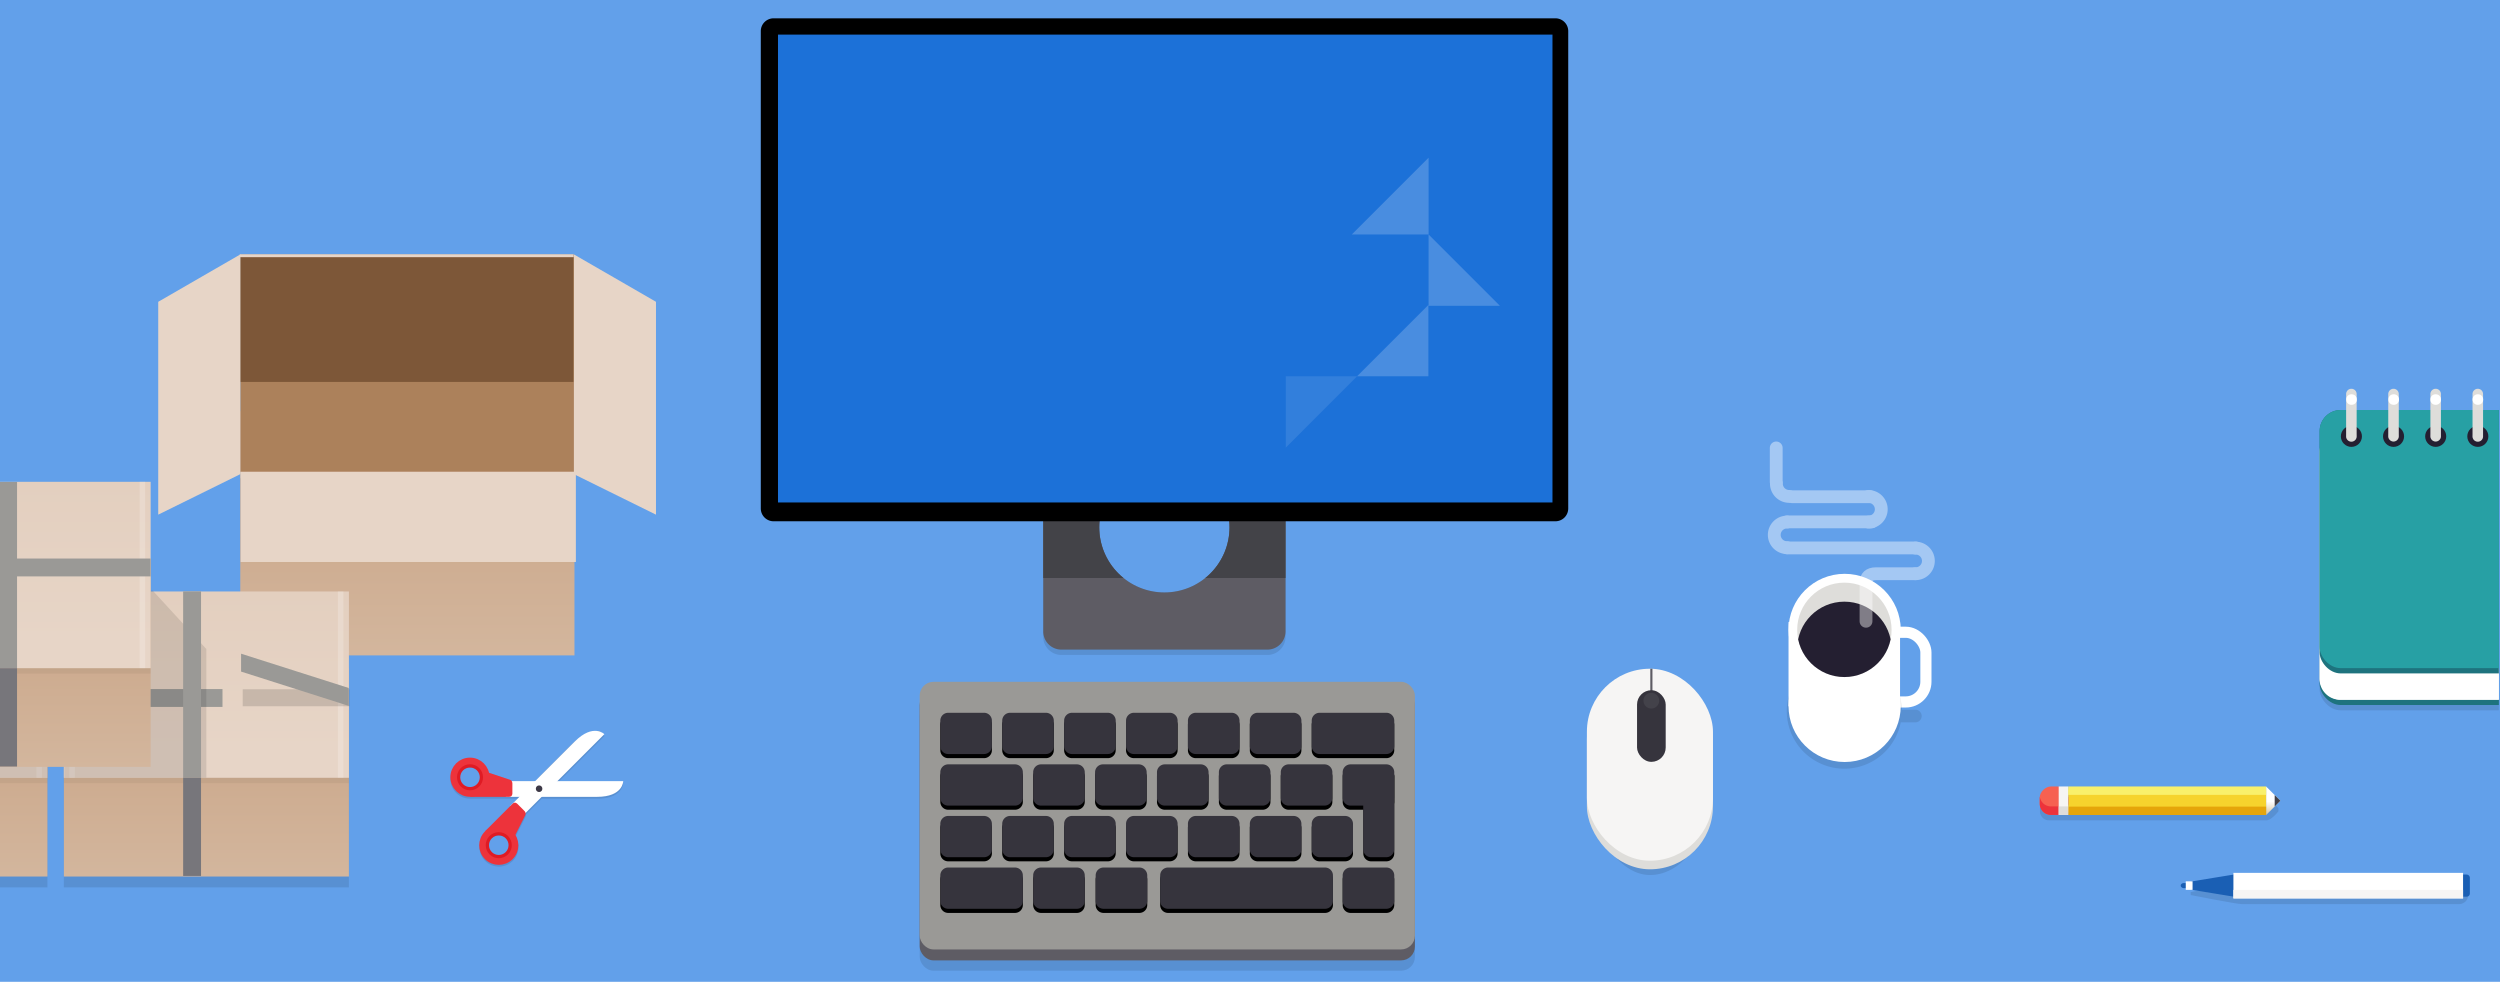 <svg xmlns="http://www.w3.org/2000/svg" xmlns:xlink="http://www.w3.org/1999/xlink" height="754" width="1920"><defs><linearGradient id="c"><stop stop-color="#d0bb8e" offset="0"/><stop stop-color="#fff" offset="1"/></linearGradient><linearGradient y2="292" x2="64" y1="254" x1="64" gradientTransform="matrix(1.3 0 0 1 -19.2 16.87)" gradientUnits="userSpaceOnUse" id="f" xlink:href="#b"/><linearGradient id="b"><stop stop-color="#cdab8f" offset="0"/><stop stop-color="#d3b69d" offset="1"/></linearGradient><linearGradient y2="292" x2="64" y1="254" x1="64" gradientTransform="matrix(1.3 0 0 1 -19.2 -4)" gradientUnits="userSpaceOnUse" id="l" xlink:href="#b"/><linearGradient gradientTransform="scale(-.052 .073) rotate(45 -4520.11 -3039.735)" y2="-127.399" x2="158.518" y1="-97.698" x1="128.817" gradientUnits="userSpaceOnUse" id="e" xlink:href="#c"/><linearGradient id="a"><stop stop-color="#e3cfbf" offset="0"/><stop stop-color="#e7d5c7" offset="1"/></linearGradient><linearGradient y2="250" x2="64" y1="180" x1="64" gradientTransform="matrix(1.3 0 0 .833 -19.2 34)" gradientUnits="userSpaceOnUse" id="m" xlink:href="#a"/><linearGradient xlink:href="#b" id="h" gradientUnits="userSpaceOnUse" gradientTransform="matrix(1.3 0 0 1 -19.2 -4)" x1="64" y1="254" x2="64" y2="292"/><linearGradient xlink:href="#a" id="i" gradientUnits="userSpaceOnUse" gradientTransform="matrix(1.3 0 0 .833 -19.2 34)" x1="64" y1="180" x2="64" y2="250"/><linearGradient xlink:href="#b" id="j" gradientUnits="userSpaceOnUse" gradientTransform="matrix(1.3 0 0 1 -19.2 -4)" x1="64" y1="254" x2="64" y2="292"/><linearGradient xlink:href="#a" id="k" gradientUnits="userSpaceOnUse" gradientTransform="matrix(1.3 0 0 .833 -19.2 34)" x1="64" y1="180" x2="64" y2="250"/><clipPath id="d" clipPathUnits="userSpaceOnUse"><path stroke-width="1.357" fill="#4a86cf" overflow="visible" color="#000" style="marker:none" d="M2330.729-970.526h1007.5V-1366.5h-1007.5z"/></clipPath><clipPath id="g" clipPathUnits="userSpaceOnUse"><circle style="marker:none" cx="239.051" cy="77.264" r="19.711" fill="#9141ac" stroke-width=".529" stroke-linecap="round"/></clipPath><clipPath clipPathUnits="userSpaceOnUse" id="o"><path style="font-variation-settings:normal;marker:none" class="powerclip" d="M399.306 389.64h285.156v408.042H399.306zm216.553 258.086a73.976 73.976 0 00-73.975-73.975 73.976 73.976 0 00-73.976 73.975 73.976 73.976 0 0073.976 73.976 73.976 73.976 0 0073.975-73.976z" display="block" fill="#77767b" stroke-width="5.043" stroke-linecap="round"/></clipPath></defs><path fill="#62a0ea" overflow="visible" color="#000" style="marker:none" d="M0 754h1920V0H0z"/><g transform="translate(-4440.203 2603.279) scale(1.905)" clip-path="url(#d)"><path style="font-variation-settings:normal;marker:none" d="M3156.883-1044.317h87.634c2.023 0 4.848 3.651 4.848 3.651v1.19s-2.825 3.65-4.848 3.65h-87.634a3.643 3.643 0 01-3.651-3.65v-1.19a3.643 3.643 0 013.651-3.651z" fill-opacity=".102"/><g transform="rotate(90 2637.913 1103.389) scale(2.887)"><path fill="url(#e)" d="M170.003 170.124l-1.993 1.993h3.986z" style="marker:none"/><path fill="#424048" style="marker:none" d="M170.003 170.124l-.797.797h1.595z"/><path fill="#f6d32d" d="M171.598 172.117h-3.189v27.633h3.189z"/><path fill="#f9f06b" d="M169.184 172.117h-1.174v27.643l1.174-.01z"/><path fill="#e5a50a" d="M170.823 172.117h1.173v27.643l-1.173-.01z"/><rect fill="#f66151" style="marker:none" width="3.969" height="3.969" x="168.01" y="199.76" rx="1.554" ry="1.554"/><path fill="#ed333b" d="M169.565 199.76a1.31 1.31 0 00-.166.01 1.55 1.55 0 011.39 1.545v.86a1.55 1.55 0 01-1.39 1.545c.055.006.11.01.166.01h.86c.86 0 1.554-.694 1.554-1.555v-.86c0-.861-.693-1.555-1.554-1.555z" style="marker:none"/><rect fill="#f6f5f4" ry="0" rx="0" y="199.76" x="168.01" height="1.323" width="3.969" style="marker:none"/><rect fill="#deddda" style="marker:none" width="1.191" height="1.323" x="170.789" y="199.76" rx="0" ry="0"/></g><g transform="translate(-1000.99 4648.193) scale(.932)"><path transform="translate(3662.15 -6599.407) scale(1.39)" d="M12 232.87h104v76H12z" fill="url(#f)"/><path d="M3678.824-6343.47h144.51v93.972h-144.51z" fill="#ac815b"/><path d="M3678.824-6249.498h144.51v2.779h-144.51z" fill="#fff" opacity=".211" style="marker:none"/><path fill="#e7d5c7" d="M3823.141-6248.491v-95.055l35.515 20.505v92.076z"/><path d="M3678.868-6342.373h144.07v53.989h-144.07z" fill="#7d5738" style="marker:none"/><path fill="#e7d5c7" d="M3678.859-6248.491v-95.055l-35.515 20.505v92.076z"/><rect fill="#e7d5c7" style="marker:none" width="144.375" height="1.25" x="3678.625" y="-6343.605" rx="0" ry="0"/><path fill="#e7d5c7" style="marker:none" d="M3679-6249.48h145v39h-145z"/></g><g transform="matrix(1.062 0 0 1.062 2807.401 -1274.023)"><rect ry="7.673" rx="7.673" y="152.889" x="254.983" height="26.458" width="27.359" style="marker:none" fill="none" stroke="#fff" stroke-width="4.233" stroke-linecap="round"/><circle style="marker:none" cx="251.486" cy="152.003" r="21.299" fill="#fff"/><path d="M251.369 160.999a21.84 21.84 0 00-21.84 21.84 21.84 21.84 0 0021.84 21.84 21.84 21.84 0 0021.42-17.594h5.54c1.329 0 2.4-1.07 2.4-2.4 0-1.329-1.071-2.399-2.4-2.399h-5.139A21.84 21.84 0 00251.37 161z" style="marker:none" fill-opacity=".102"/><path style="marker:none" fill="#fff" d="M230.187 148.96h42.333v32.015h-42.333z"/><circle r="21.299" cy="180.843" cx="251.486" style="marker:none" fill="#fff"/><g clip-path="url(#g)" transform="matrix(.909 0 0 .909 34.094 81.74)"><circle style="marker:none" cx="239.051" cy="77.264" r="19.711" fill="#deddda"/><circle r="19.711" cy="85.201" cx="239.051" style="marker:none" fill="#241f31"/></g></g><g opacity=".42" fill="none" stroke="#fff" stroke-width="1.323" stroke-linecap="round"><path d="M3051.331-1145.66h51.735M3051.331-1156.162h34.109M3053.314-1166.3h31.395M3083.098-1116.084v-15.65c0-2.192 1.337-3.507 3.898-3.507h15.733" stroke-width="5.167"/><path style="marker:none" d="M3051.28-1145.754a5.166 5.166 0 01-4.475-2.583 5.166 5.166 0 010-5.167 5.166 5.166 0 014.475-2.583M3103.078-1135.248a5.166 5.166 0 004.474-2.583 5.166 5.166 0 000-5.167 5.166 5.166 0 00-4.474-2.583M3084.082-1156.07a5.166 5.166 0 004.474-2.584 5.166 5.166 0 000-5.166 5.166 5.166 0 00-4.474-2.583M3052.133-1166.418a5.166 5.166 0 01-3.653-1.514 5.166 5.166 0 01-1.513-3.653" stroke-width="5.167"/><path d="M3046.9-1172.23v-13.744" stroke-width="5.167"/></g><path style="marker:none" fill-opacity=".102" d="M2235.023-1083.939h114.905v75.131h-114.905z"/><path fill="url(#h)" d="M12 212h104v76H12z" transform="matrix(1.105 0 0 1.105 2221.764 -1331.428)"/><path fill="url(#i)" d="M12 184h104v68H12z" transform="matrix(1.105 0 0 1.105 2221.764 -1331.428)"/><path style="marker:none" opacity=".05" d="M2235.022-1053.004h114.906v2.21h-114.906z"/><path style="marker:none" opacity=".2" fill="#fff" d="M2237.232-1128.134h2.21v75.13h-2.21zM2345.508-1128.134h2.21v75.13h-2.21z"/><path style="marker:none" fill-opacity=".102" d="M2356.557-1083.939h114.905v75.131h-114.905z"/><path fill="url(#j)" d="M12 212h104v76H12z" transform="matrix(1.105 0 0 1.105 2343.298 -1331.428)"/><path fill="url(#k)" d="M12 184h104v68H12z" transform="matrix(1.105 0 0 1.105 2343.298 -1331.428)"/><path style="marker:none" opacity=".05" d="M2356.557-1053.004h114.905v2.21h-114.905z"/><path style="marker:none" opacity=".2" fill="#fff" d="M2358.766-1128.134h2.21v75.13h-2.21zM2467.042-1128.134h2.21v75.13h-2.21z"/><path d="M2276.477-1128.457h73.582v75.42h-68.484l-5.098-4.362z" style="marker:none" fill-opacity=".102"/><path style="marker:none" fill="#9a9996" d="M2349.928-1097.198v7.216h-114.905v-7.216zM2420.513-1088.764v7.216h-75.029v-7.216z"/><path style="marker:none" fill="#77767b" d="M2288.867-1053.003h7.216v39.687h-7.216z"/><path d="M2356.714-1128.457h35.665l21.628 23.565v51.854h-57.293z" style="marker:none" fill-opacity=".102"/><path style="marker:none" fill="#9a9996" d="M2288.867-1128.03h7.216v75.027h-7.216z"/><g><path fill="url(#l)" d="M12 212h104v76H12z" transform="matrix(1.105 0 0 1.105 2263.37 -1375.622)"/><path fill="url(#m)" d="M12 184h104v68H12z" transform="matrix(1.105 0 0 1.105 2263.37 -1375.622)"/><path style="marker:none" opacity=".05" d="M2276.628-1097.198h114.905v2.21h-114.905z"/><path style="marker:none" opacity=".2" fill="#fff" d="M2278.838-1172.328h2.21v75.13h-2.21zM2387.114-1172.328h2.21v75.13h-2.21z"/></g><path style="marker:none" fill="#77767b" d="M2404.647-1053.105h7.216v39.686h-7.216z"/><path style="marker:none" fill="#9a9996" d="M2404.647-1128.134h7.216v75.029h-7.216z"/><path style="marker:none" opacity=".136" d="M2428.66-1088.667h43.05v6.857h-43.05z"/><path style="marker:none" fill="#9a9996" d="M2471.41-1089.185v7.216l-43.404-13.828v-7.216zM2391.534-1141.39v7.215h-114.905v-7.216z"/><path style="marker:none" fill="#77767b" d="M2330.472-1097.198h7.216v39.687h-7.216z"/><path style="marker:none" fill="#9a9996" d="M2330.472-1172.226h7.216v75.028h-7.216z"/><g transform="scale(.657) rotate(45 4198.437 3923.931)"><path d="M69.202 198.092c-2.25 2.117-4.37 6.101-4.37 13.602l-.014 34.5-10.179 10.178a1.92 1.92 0 00-1.343.158l-12.125 6.088c-4.633-2.888-10.848-2.327-14.864 1.688-4.671 4.672-4.672 12.321 0 16.993 4.67 4.671 12.32 4.671 16.992 0l.043-.044.005.045 15.556-15.556.017.017 5.892-5.896-.004 7.829h.025v21.999l.035-.028v.06c0 6.606 5.41 12.016 12.016 12.016s12.014-5.409 12.014-12.015c0-5.68-3.998-10.471-9.317-11.705l-4.269-12.879a1.92 1.92 0 00-.838-1.06v-13.889l24.027-24.047c11.314-11.314 4.496-18.132 4.496-18.132l-28.523 28.523v-40.845s-2.72 0-5.272 2.4zm-39.36 69.75a6.978 6.978 0 019.922 0 6.979 6.979 0 010 9.921 6.979 6.979 0 01-9.922 0 6.978 6.978 0 010-9.921zm42.069 16.91a6.994 6.994 0 014.972-2.043 6.979 6.979 0 017.015 7.017 6.978 6.978 0 01-7.015 7.015 6.979 6.979 0 01-7.016-7.016c0-1.952.778-3.706 2.044-4.972z" style="marker:none" fill-opacity=".102" fill-rule="evenodd"/><path d="M65.995 268.962h6v-72l-1.415-1.414s-6.585 5.061-6.585 17.414l.005 27.19.097 2.723 1.898 2.087z" fill="#9a9996" fill-rule="evenodd"/><use xlink:href="#n" transform="scale(-1 1) rotate(-45 -.464 413.359)" width="100%" height="100%"/><g id="n" display="inline"><path d="M55.975 290h9.667v-72S56 218 56 234z" fill="#fff" fill-rule="evenodd" transform="scale(-1 1) rotate(-45 -31.3 415.202)"/><g transform="scale(-1 1) rotate(-45 -32.3 412.788)"><path d="M54 312v-24c0-2 2-2 2-2h6.037s1.918-.136 2.444 1.45l4.397 13.27z" fill="#ed333b" fill-rule="evenodd"/><circle r="9.516" cy="312.033" cx="-66.05" transform="scale(-1 1)" fill="none" stroke="#ed333b" stroke-width="5" stroke-linecap="round" stroke-linejoin="round"/><circle cx="-66" cy="312" r="7" transform="scale(-1 1)" fill="none" stroke="#e01b24" stroke-width="2" stroke-linecap="round" stroke-linejoin="round"/></g></g><circle transform="scale(-1 1) rotate(-45)" cx="-223.446" cy="125.865" r="2" fill="#3d3846"/></g><g transform="matrix(2.015 0 0 2.015 3309.219 -1511.031)"><g transform="matrix(.527 0 0 .527 161.93 58.874)"><rect ry="8" rx="8" y="190.009" x="-348" height="104" width="88" style="marker:none" fill-opacity=".102"/><rect style="marker:none" width="88" height="104" x="-348" y="188" rx="8" ry="8" fill="#1e737e"/><rect ry="8" rx="8" y="188" x="-348" height="102" width="88" style="marker:none" fill="#f6f5f4"/><path d="M-340.177 188h64.72a7.805 7.805 0 017.823 7.822l-.102 94.178h-72.441a7.805 7.805 0 01-7.823-7.822v-86.356a7.805 7.805 0 017.823-7.822z" style="marker:none" fill="#fff"/><rect ry="8" rx="8" y="180" x="-348" height="100" width="88" style="marker:none" fill="#1e737e"/><rect style="marker:none" width="88" height="98" x="-348" y="180" rx="8" ry="8" fill="#27a0a4"/></g><g transform="matrix(.527 0 0 .527 -31.97 60.455)" fill="#3d3846" stroke="#241f31" stroke-width="2"><circle cx="32" cy="187" r="3"/><circle r="3" cy="187" cx="96"/><circle cx="48" cy="187" r="3"/><circle cx="64" cy="187" r="3"/><circle r="3" cy="187" cx="80"/></g><path d="M-15.125 149.486a1.054 1.054 0 00-1.037 1.069v8.43a1.054 1.054 0 102.107 0v-8.43a1.054 1.054 0 00-1.07-1.069zm8.432 0a1.054 1.054 0 00-1.04 1.069v8.43a1.054 1.054 0 102.108 0v-8.43a1.054 1.054 0 00-1.068-1.069zm8.43 0a1.054 1.054 0 00-1.038 1.069v8.43a1.054 1.054 0 102.108 0v-8.43a1.054 1.054 0 00-1.07-1.069zm8.429 0a1.054 1.054 0 00-1.037 1.069v8.43a1.054 1.054 0 102.107 0v-8.43a1.054 1.054 0 00-1.07-1.069zm8.432 0a1.054 1.054 0 00-1.04 1.069v8.43a1.054 1.054 0 102.108 0v-8.43a1.054 1.054 0 00-1.068-1.069z" style="line-height:normal;font-variant-ligatures:normal;font-variant-position:normal;font-variant-caps:normal;font-variant-numeric:normal;font-variant-alternates:normal;font-feature-settings:normal;text-indent:0;text-align:start;text-decoration-line:none;text-decoration-style:solid;text-decoration-color:#000;text-transform:none;text-orientation:mixed;white-space:normal;shape-padding:0;isolation:auto;mix-blend-mode:normal;solid-color:#000;solid-opacity:1" color="#000" font-weight="400" font-family="sans-serif" overflow="visible" fill="#deddda"/><circle r="1.058" cy="151.642" cx="-15.081" style="marker:none" fill="#fff"/><circle style="marker:none" cx="-6.639" cy="151.642" r="1.058" fill="#fff"/><circle r="1.058" cy="151.642" cx="1.757" style="marker:none" fill="#fff"/><circle style="marker:none" cx="10.199" cy="151.642" r="1.058" fill="#fff"/><circle r="1.058" cy="151.642" cx="18.665" style="marker:none" fill="#fff"/></g><g transform="matrix(0 2.592 2.592 0 2806.016 -1463.861)"><path style="font-variation-settings:normal;marker:none" d="M174.888 199.154v-33.812c0-.78 1.408-7.946 1.408-7.946h.46s1.408 7.165 1.408 7.946v33.812c0 .78-.628 1.409-1.409 1.409h-.459c-.78 0-1.408-.629-1.408-1.409z" fill-opacity=".102"/><rect style="marker:none" width="3.44" height="2.117" x="173.567" y="198.702" rx=".468" ry=".468" fill="#1a5fb4"/><path style="marker:none" d="M174.805 157.427h.963c.1 0 .164.083.18.184l1.058 6.482c.043.261-.208.478-.467.478h-2.505c-.259 0-.51-.217-.467-.478l1.058-6.482c.016-.1.08-.184.18-.184z" fill="#1a5fb4"/><path style="marker:none" fill="#fff" d="M173.302 164.042h3.969v35.719h-3.969z"/><rect style="marker:none" width=".794" height="2.381" x="174.89" y="155.84" rx=".397" ry=".468" fill="#1a5fb4"/><rect style="marker:none" width="1.323" height="1.058" x="174.625" y="156.633" rx="0" ry="0" fill="#fff"/><path style="marker:none" fill="#f6f5f4" d="M175.948 164.042h1.323v35.719h-1.323z"/></g><g stroke-width="1.264"><g clip-path="url(#o)" transform="matrix(.355 0 0 .355 2607.869 -1383.906)" stroke-width=".986"><path style="font-variation-settings:normal;marker:none" d="M424.979 482.036h233.81a20.628 20.628 0 0120.673 20.673v269.3a20.628 20.628 0 01-20.674 20.673H424.98a20.628 20.628 0 01-20.673-20.674V502.71a20.628 20.628 0 0120.673-20.673z" fill-opacity=".102"/><path style="font-variation-settings:normal;marker:none" d="M424.979 475.975h233.81a20.628 20.628 0 0120.673 20.673v269.3a20.628 20.628 0 01-20.674 20.673H424.98a20.628 20.628 0 01-20.673-20.674V496.65a20.628 20.628 0 0120.673-20.674z" fill="#5e5c64"/><path d="M404.306 394.64h275.156v310.646H404.306z" fill="#434348"/></g><path style="marker:none" d="M2963.049-1353.995v192.426a5.172 5.172 0 01-5.173 5.172H2642.7a5.172 5.172 0 01-5.172-5.172v-192.426a5.172 5.172 0 015.172-5.172h315.177a5.172 5.172 0 015.173 5.172z" stroke-width=".959"/><path fill="#1c71d8" d="M2644.461-1352.612h312.234v188.641h-312.234z"/><g fill="#fff" stroke-width="1.128"><path opacity=".2" d="M2875.792-1272.016l30.96-30.96v30.963zm30.957.003l28.74 28.74h-28.74z"/><path opacity=".1" d="M2849.187-1186.097l28.74-28.761h-28.74z"/><path opacity=".2" d="M2906.666-1243.6l-28.74 28.74h28.74z"/></g></g><g transform="matrix(3.144 0 0 3.144 2519.366 -1666.054)" stroke-width="1.042"><rect style="marker:none" width="63.5" height="34.315" x="57.958" y="185.417" rx="1.771" ry="1.771" fill-opacity=".102"/><rect ry="1.771" rx="1.771" y="183.9" x="57.958" height="34.51" width="63.5" style="marker:none" fill="#5e5c64"/><rect style="marker:none" width="63.5" height="34.315" x="57.958" y="182.691" rx="1.771" ry="1.771" fill="#9a9996"/><path style="marker:none" d="M89.808 207.032h20.13a1.01 1.01 0 011.013 1.013v3.266a1.01 1.01 0 01-1.013 1.013h-20.13a1.01 1.01 0 01-1.012-1.013v-3.266a1.01 1.01 0 011.012-1.013zM113.21 207.032h4.59a1.01 1.01 0 011.012 1.013v3.266a1.01 1.01 0 01-1.013 1.013h-4.588a1.01 1.01 0 01-1.013-1.013v-3.266a1.01 1.01 0 011.013-1.013zM109.242 200.418h3.266a1.01 1.01 0 011.013 1.013v3.266a1.01 1.01 0 01-1.013 1.012h-3.266a1.01 1.01 0 01-1.013-1.012v-3.266a1.01 1.01 0 011.013-1.013zM101.304 200.418h4.589a1.01 1.01 0 011.013 1.013v3.266a1.01 1.01 0 01-1.013 1.012h-4.589a1.01 1.01 0 01-1.013-1.012v-3.266a1.01 1.01 0 011.013-1.013zM93.367 200.418h4.588a1.01 1.01 0 011.013 1.013v3.266a1.01 1.01 0 01-1.013 1.012h-4.588a1.01 1.01 0 01-1.013-1.012v-3.266a1.01 1.01 0 011.013-1.013zM85.43 200.418h4.588a1.01 1.01 0 011.013 1.013v3.266a1.01 1.01 0 01-1.013 1.012h-4.589a1.01 1.01 0 01-1.013-1.012v-3.266a1.01 1.01 0 011.013-1.013zM77.492 200.418h4.588a1.01 1.01 0 011.013 1.013v3.266a1.01 1.01 0 01-1.013 1.012h-4.588a1.01 1.01 0 01-1.013-1.012v-3.266a1.01 1.01 0 011.013-1.013zM69.554 200.418h4.589a1.01 1.01 0 011.013 1.013v3.266a1.01 1.01 0 01-1.013 1.012h-4.589a1.01 1.01 0 01-1.013-1.012v-3.266a1.01 1.01 0 011.013-1.013zM105.273 193.803h4.589a1.01 1.01 0 011.013 1.013v3.266a1.01 1.01 0 01-1.013 1.013h-4.589a1.01 1.01 0 01-1.013-1.013v-3.266a1.01 1.01 0 011.013-1.013zM97.336 193.803h4.588a1.01 1.01 0 011.013 1.013v3.266a1.01 1.01 0 01-1.013 1.013h-4.588a1.01 1.01 0 01-1.013-1.013v-3.266a1.01 1.01 0 011.013-1.013zM89.398 193.803h4.589A1.01 1.01 0 0195 194.816v3.266a1.01 1.01 0 01-1.013 1.013h-4.589a1.01 1.01 0 01-1.013-1.013v-3.266a1.01 1.01 0 011.013-1.013zM81.46 193.803h4.59a1.01 1.01 0 011.012 1.013v3.266a1.01 1.01 0 01-1.013 1.013h-4.588a1.01 1.01 0 01-1.013-1.013v-3.266a1.01 1.01 0 011.013-1.013zM73.523 193.803h4.589a1.01 1.01 0 011.013 1.013v3.266a1.01 1.01 0 01-1.013 1.013h-4.589a1.01 1.01 0 01-1.013-1.013v-3.266a1.01 1.01 0 011.013-1.013zM61.617 193.803h8.557a1.01 1.01 0 011.013 1.013v3.266a1.01 1.01 0 01-1.013 1.013h-8.557a1.01 1.01 0 01-1.013-1.013v-3.266a1.01 1.01 0 011.013-1.013zM109.242 187.189h8.557a1.01 1.01 0 011.013 1.013v3.265a1.01 1.01 0 01-1.013 1.013h-8.557a1.01 1.01 0 01-1.013-1.013v-3.265a1.01 1.01 0 011.013-1.013zM101.304 187.189h4.589a1.01 1.01 0 011.013 1.013v3.265a1.01 1.01 0 01-1.013 1.013h-4.589a1.01 1.01 0 01-1.013-1.013v-3.265a1.01 1.01 0 011.013-1.013zM93.367 187.189h4.588a1.01 1.01 0 011.013 1.013v3.265a1.01 1.01 0 01-1.013 1.013h-4.588a1.01 1.01 0 01-1.013-1.013v-3.265a1.01 1.01 0 011.013-1.013zM85.43 187.189h4.588a1.01 1.01 0 011.013 1.013v3.265a1.01 1.01 0 01-1.013 1.013h-4.589a1.01 1.01 0 01-1.013-1.013v-3.265a1.01 1.01 0 011.013-1.013zM77.492 187.189h4.588a1.01 1.01 0 011.013 1.013v3.265a1.01 1.01 0 01-1.013 1.013h-4.588a1.01 1.01 0 01-1.013-1.013v-3.265a1.01 1.01 0 011.013-1.013zM69.554 187.189h4.589a1.01 1.01 0 011.013 1.013v3.265a1.01 1.01 0 01-1.013 1.013h-4.589a1.01 1.01 0 01-1.013-1.013v-3.265a1.01 1.01 0 011.013-1.013zM61.617 187.189h4.588a1.01 1.01 0 011.013 1.013v3.265a1.01 1.01 0 01-1.013 1.013h-4.588a1.01 1.01 0 01-1.013-1.013v-3.265a1.01 1.01 0 011.013-1.013zM61.617 200.418h4.588a1.01 1.01 0 011.013 1.013v3.266a1.01 1.01 0 01-1.013 1.012h-4.588a1.01 1.01 0 01-1.013-1.012v-3.266a1.01 1.01 0 011.013-1.013zM73.523 207.032h4.589a1.01 1.01 0 011.013 1.013v3.266a1.01 1.01 0 01-1.013 1.013h-4.589a1.01 1.01 0 01-1.013-1.013v-3.266a1.01 1.01 0 011.013-1.013zM61.617 207.032h8.557a1.01 1.01 0 011.013 1.013v3.266a1.01 1.01 0 01-1.013 1.013h-8.557a1.01 1.01 0 01-1.013-1.013v-3.266a1.01 1.01 0 011.013-1.013zM113.21 193.803h4.59a1.01 1.01 0 011.012 1.013v3.266a1.01 1.01 0 01-1.013 1.013h-4.589a1.01 1.01 0 01-1.012-1.013v-3.266a1.01 1.01 0 011.013-1.013z"/><path style="marker:none" d="M115.856 193.803h1.943a1.01 1.01 0 011.013 1.013v9.88a1.01 1.01 0 01-1.013 1.013h-1.943a1.01 1.01 0 01-1.013-1.012v-9.88a1.01 1.01 0 011.013-1.014z"/><path style="marker:none" d="M113.21 206.503a1.01 1.01 0 00-1.012 1.013v3.266a1.01 1.01 0 001.013 1.013h4.588c.561 0 1.013-.452 1.013-1.013v-3.266c0-.561-.452-1.013-1.013-1.013zM89.809 206.503a1.01 1.01 0 00-1.013 1.013v3.266a1.01 1.01 0 001.013 1.013h20.13c.56 0 1.012-.452 1.012-1.013v-3.266c0-.561-.452-1.013-1.013-1.013zM73.523 206.503a1.01 1.01 0 00-1.013 1.013v3.266a1.01 1.01 0 001.013 1.013h4.589c.56 0 1.013-.452 1.013-1.013v-3.266c0-.561-.452-1.013-1.013-1.013zM61.617 206.503a1.01 1.01 0 00-1.013 1.013v3.266a1.01 1.01 0 001.013 1.013h8.557c.561 0 1.013-.452 1.013-1.013v-3.266c0-.561-.452-1.013-1.013-1.013zM109.242 199.889a1.01 1.01 0 00-1.013 1.012v3.266a1.01 1.01 0 001.013 1.013h3.265c.562 0 1.014-.451 1.014-1.013v-3.266c0-.56-.452-1.012-1.014-1.012zM101.304 199.889a1.01 1.01 0 00-1.012 1.012v3.266a1.01 1.01 0 001.012 1.013h4.589a1.01 1.01 0 001.013-1.013v-3.266a1.01 1.01 0 00-1.013-1.012zM93.367 199.889a1.01 1.01 0 00-1.013 1.012v3.266a1.01 1.01 0 001.013 1.013h4.588a1.01 1.01 0 001.013-1.013v-3.266a1.01 1.01 0 00-1.013-1.012zM85.43 199.889a1.01 1.01 0 00-1.013 1.012v3.266a1.01 1.01 0 001.012 1.013h4.589c.56 0 1.013-.451 1.013-1.013v-3.266c0-.56-.452-1.012-1.013-1.012zM77.492 199.889a1.01 1.01 0 00-1.013 1.012v3.266a1.01 1.01 0 001.013 1.013h4.588a1.01 1.01 0 001.013-1.013v-3.266a1.01 1.01 0 00-1.013-1.012zM69.554 199.889a1.01 1.01 0 00-1.012 1.012v3.266a1.01 1.01 0 001.012 1.013h4.589c.56 0 1.013-.451 1.013-1.013v-3.266c0-.56-.452-1.012-1.013-1.012zM61.617 199.889a1.01 1.01 0 00-1.013 1.012v3.266a1.01 1.01 0 001.013 1.013h4.588c.561 0 1.014-.451 1.014-1.013v-3.266c0-.56-.453-1.012-1.014-1.012z" fill="#36343d"/><path style="marker:none" d="M113.21 193.274c-.56 0-1.013.452-1.013 1.013v3.266c0 .561.452 1.013 1.014 1.013h1.622v5.601a1.01 1.01 0 001.013 1.013h1.943a1.01 1.01 0 001.013-1.013v-6.514c.003-.034.01-.066.01-.1v-3.266a1.01 1.01 0 00-1.013-1.013h-1.953zM105.273 193.274a1.01 1.01 0 00-1.013 1.013v3.266a1.01 1.01 0 001.013 1.013h4.589c.56 0 1.013-.452 1.013-1.013v-3.266c0-.561-.452-1.013-1.013-1.013zM97.336 193.274a1.01 1.01 0 00-1.013 1.013v3.266a1.01 1.01 0 001.013 1.013h4.588c.561 0 1.013-.452 1.013-1.013v-3.266c0-.561-.452-1.013-1.013-1.013zM89.398 193.274a1.01 1.01 0 00-1.013 1.013v3.266a1.01 1.01 0 001.013 1.013h4.589a1.01 1.01 0 001.012-1.013v-3.266a1.01 1.01 0 00-1.012-1.013zM81.46 193.274a1.01 1.01 0 00-1.012 1.013v3.266a1.01 1.01 0 001.013 1.013h4.588c.561 0 1.013-.452 1.013-1.013v-3.266c0-.561-.452-1.013-1.013-1.013zM73.523 193.274a1.01 1.01 0 00-1.013 1.013v3.266a1.01 1.01 0 001.013 1.013h4.589c.56 0 1.013-.452 1.013-1.013v-3.266c0-.561-.452-1.013-1.013-1.013zM61.617 193.274a1.01 1.01 0 00-1.013 1.013v3.266a1.01 1.01 0 001.013 1.013h8.557c.561 0 1.013-.452 1.013-1.013v-3.266c0-.561-.452-1.013-1.013-1.013zM109.242 186.66a1.01 1.01 0 00-1.013 1.012v3.266a1.01 1.01 0 001.013 1.013h8.557c.561 0 1.013-.452 1.013-1.013v-3.266c0-.56-.452-1.013-1.013-1.013zM101.304 186.66a1.01 1.01 0 00-1.012 1.012v3.266a1.01 1.01 0 001.012 1.013h4.589c.56 0 1.013-.452 1.013-1.013v-3.266c0-.56-.452-1.013-1.013-1.013zM93.367 186.66a1.01 1.01 0 00-1.013 1.012v3.266a1.01 1.01 0 001.013 1.013h4.588a1.01 1.01 0 001.013-1.013v-3.266a1.01 1.01 0 00-1.013-1.013zM85.43 186.66a1.01 1.01 0 00-1.013 1.012v3.266a1.01 1.01 0 001.012 1.013h4.589c.56 0 1.013-.452 1.013-1.013v-3.266c0-.56-.452-1.013-1.013-1.013zM77.492 186.66a1.01 1.01 0 00-1.013 1.012v3.266a1.01 1.01 0 001.013 1.013h4.588c.561 0 1.014-.452 1.014-1.013v-3.266c0-.56-.453-1.013-1.014-1.013zM69.554 186.66a1.01 1.01 0 00-1.012 1.012v3.266a1.01 1.01 0 001.012 1.013h4.589c.56 0 1.013-.452 1.013-1.013v-3.266c0-.56-.452-1.013-1.013-1.013zM61.617 186.66a1.01 1.01 0 00-1.013 1.012v3.266a1.01 1.01 0 001.013 1.013h4.588c.561 0 1.014-.452 1.014-1.013v-3.266c0-.56-.453-1.013-1.014-1.013z" fill="#36343d"/><path style="marker:none" d="M81.537 207.032h4.589a1.01 1.01 0 011.013 1.013v3.266a1.01 1.01 0 01-1.013 1.013h-4.589a1.01 1.01 0 01-1.013-1.013v-3.266a1.01 1.01 0 011.013-1.013z"/><path style="marker:none" d="M81.537 206.503a1.01 1.01 0 00-1.013 1.013v3.266a1.01 1.01 0 001.013 1.013h4.589c.56 0 1.013-.452 1.013-1.013v-3.266c0-.561-.452-1.013-1.013-1.013z" fill="#36343d"/></g><g transform="matrix(2.183 0 0 2.183 2427.642 -1437.727)" stroke-width="1.501"><rect style="marker:none" width="23.283" height="35.454" x="248.708" y="158.75" rx="17.471" ry="17.471" fill-opacity=".102"/><rect ry="11.642" rx="11.642" y="157.692" x="248.708" height="35.454" width="23.283" style="marker:none" fill="#deddda"/><rect style="marker:none" width="23.283" height="35.454" x="248.708" y="156.104" rx="11.642" ry="11.642" fill="#f6f5f4"/><path d="M260.615 170.656v-14.552" fill="#5e5c64" stroke="#5e5c64" stroke-width=".397"/><rect style="marker:none" width="5.292" height="13.229" x="257.969" y="160.073" rx="2.646" ry="2.646" fill="#36343d"/><circle r="1.455" cy="162.003" cx="260.603" style="marker:none" fill="#c0bfbc" fill-opacity=".102"/></g></g></svg>